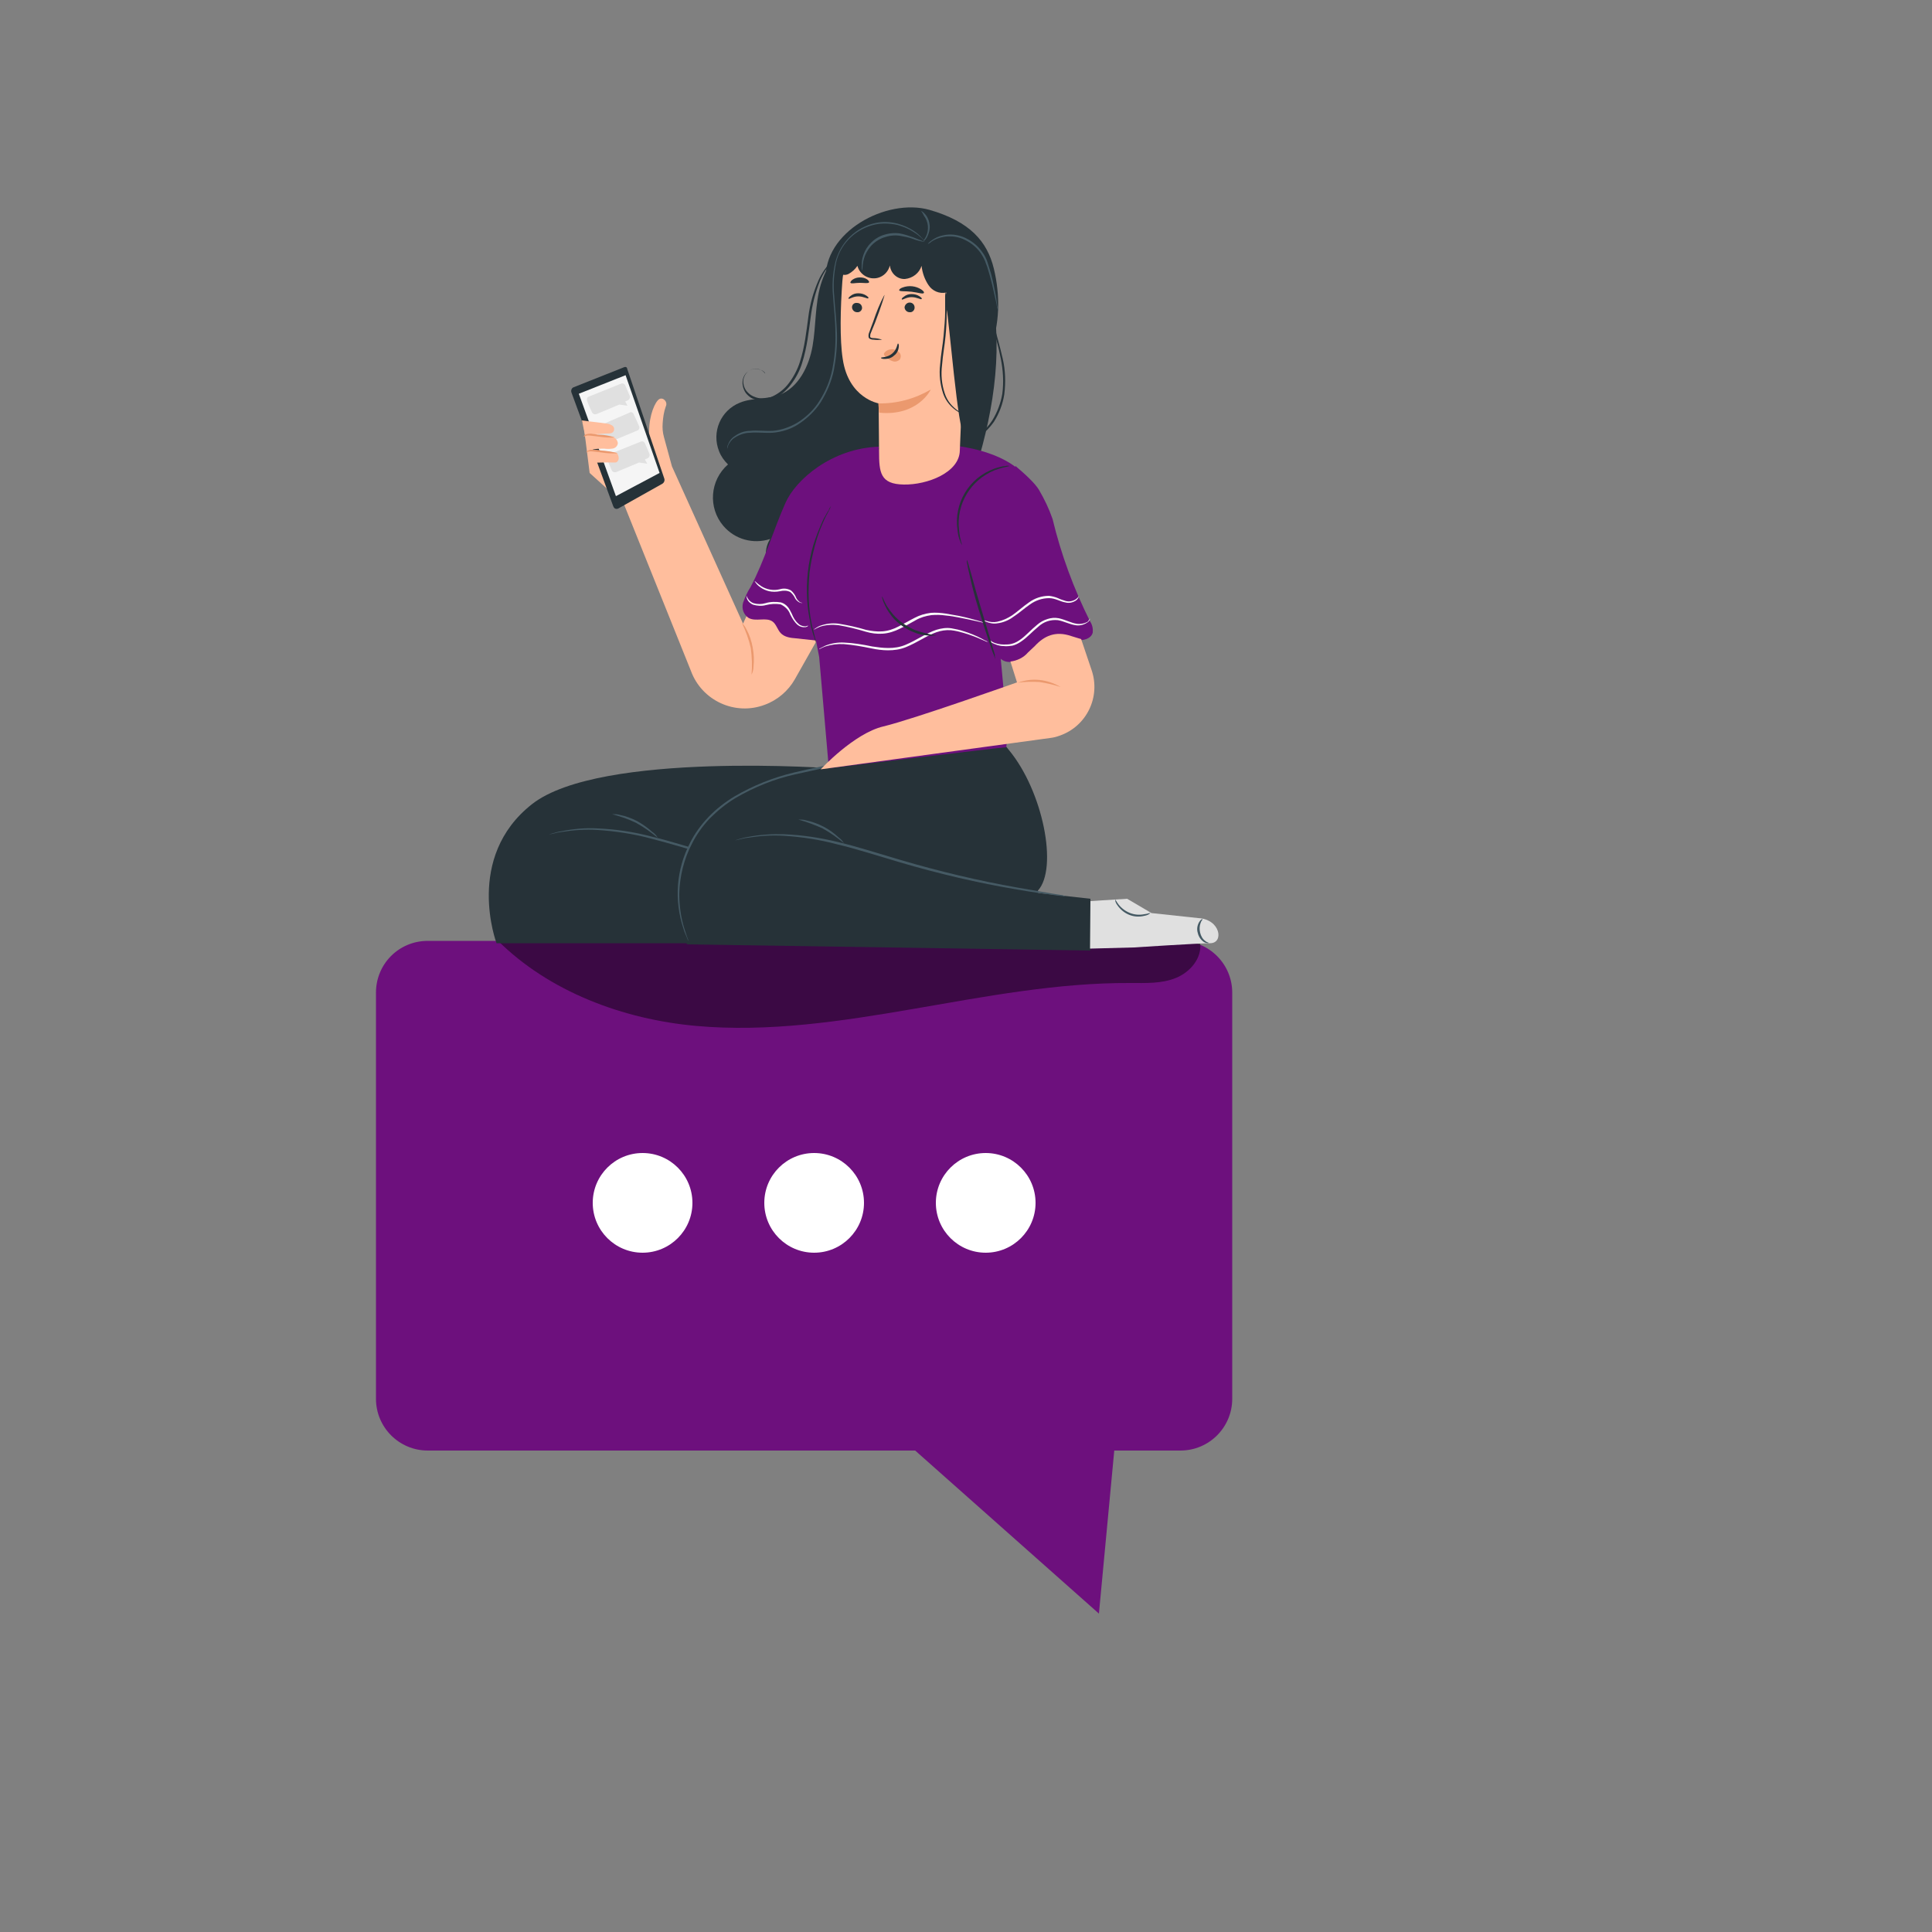 <?xml version="1.0" encoding="UTF-8"?> <!-- Generator: Adobe Illustrator 22.0.1, SVG Export Plug-In . SVG Version: 6.00 Build 0) --> <svg xmlns="http://www.w3.org/2000/svg" xmlns:xlink="http://www.w3.org/1999/xlink" version="1.1" id="Capa_1" x="0px" y="0px" viewBox="0 0 500 500" style="enable-background:new 0 0 500 500;" xml:space="preserve"><rect x="0" y="0" width="500" height="500" fill="#808080" stroke="none"/> <style type="text/css"> .st0{fill:#6D107D;} .st1{fill:#FFFFFF;} .st2{opacity:0.46;} .st3{fill:#263238;} .st4{fill:#FFBE9D;} .st5{fill:#F5F5F5;} .st6{fill:#E0E0E0;} .st7{fill:#EB996E;} .st8{fill:#455A64;} .st9{fill:#FAFAFA;} </style> <circle class="st0" cx="257.9" cy="246" r="12.9"></circle> <path class="st0" d="M110.7,243.5h194.8c7.4,0,13.4,6,13.4,13.4v105.1c0,7.4-6,13.4-13.4,13.4H110.7c-7.4,0-13.4-6-13.4-13.4l0,0 V256.9C97.3,249.5,103.2,243.5,110.7,243.5C110.6,243.5,110.6,243.5,110.7,243.5z"></path> <polyline class="st0" points="232,371.1 284.4,417.6 288.7,371.9 "></polyline> <circle class="st1" cx="166.3" cy="311.3" r="12.9"></circle> <circle class="st1" cx="210.7" cy="311.3" r="12.9"></circle> <circle class="st1" cx="255.1" cy="311.3" r="12.9"></circle> <path class="st2" d="M310.6,244l-20.8-0.6h-161c13.4,13.3,32.5,20.4,51.3,22.1s37.7-1.2,56.3-4.4s37.3-6.8,56.1-6.7 c4,0,8.1,0.2,11.8-1.3S311.1,248,310.6,244z"></path> <path class="st3" d="M235.5,56.3c-10.7,0.2-20,7.2-23.1,17.4c-1.5,5.1-1.2,10.6-2.1,15.8s-3.6,10.8-8.6,12.7c-3.3,1.2-7,0.7-10.2,2 c-5,2-7.4,7.6-5.4,12.6c0.5,1.3,1.3,2.4,2.3,3.4c-4.7,4.1-5.2,11.2-1.2,15.9c3,3.5,7.7,4.8,12.1,3.4c-1.9,3-1.2,7,0.9,9.7 c2.3,2.7,5.6,4.3,9.1,4.6c3.5,0.3,7-0.1,10.3-0.9c7.6-1.7,15.2-4.4,20.9-9.6c6.3-5.8,9.6-14,12.1-22.2c4.8-15.6,7.3-32.3,3.4-48.1"></path> <path class="st4" d="M200.7,143l-8.4,18.4l-18.4-40.7c-0.9-3.3-1.9-7-2.1-7.7c-0.3-1.1-0.4-2.3-0.3-3.5c0.1-1.5,0.3-2.9,0.8-4.3 c0.6-1.2-0.7-2.5-1.7-1.9s-2.6,4-2.6,8.3s-14.8-5.9-17.2-3.5l1.8,14.3c1.6,1.5,6.2,5.6,8.8,7.9l17.4,43.3 c2.8,7.7,11.4,11.7,19.1,8.8c3.3-1.2,6.1-3.6,7.8-6.6l11.2-19.8L200.7,143z"></path> <path class="st3" d="M161.6,95c0.3-0.1,0.6,0,0.7,0.3c0,0,0,0,0,0.1l9.6,28.4c0.2,0.5,0,1.1-0.5,1.4l-11.4,6.4 c-0.4,0.2-1,0.1-1.2-0.4c0-0.1-0.1-0.1-0.1-0.2l-10.8-29.4c-0.2-0.5,0-1.2,0.6-1.4L161.6,95z"></path> <polygon class="st5" points="161.9,97.1 170.7,122.4 159.4,128.4 149.8,101.9 "></polygon> <path class="st6" d="M151.9,103.6c0.3,0.9,0.9,2.3,1.3,3.1c0.2,0.4,0.6,0.6,1.1,0.5c0,0,0,0,0,0l6-2.5l2.1,0.3l-0.6-1.1l0.7-0.3 c0.4-0.2,0.6-0.6,0.5-1.1c0,0,0,0,0,0l-1.2-2.8c-0.2-0.4-0.7-0.6-1.1-0.4l-8.2,3.3C152,102.7,151.8,103.2,151.9,103.6 C151.9,103.6,151.9,103.6,151.9,103.6z"></path> <path class="st6" d="M157,118.6l1.3,3.1c0.2,0.4,0.6,0.6,1.1,0.5c0,0,0,0,0,0l6-2.5l2.1,0.3l-0.6-1.1l0.7-0.3 c0.4-0.2,0.6-0.6,0.5-1.1c0,0,0,0,0,0l-1.2-2.8c-0.2-0.4-0.6-0.6-1.1-0.4c0,0,0,0,0,0l-8.2,3.3C157.1,117.7,156.8,118.2,157,118.6 C157,118.6,157,118.6,157,118.6z"></path> <path class="st6" d="M164,107.2c0.4,0.8,1,2.2,1.4,3.1c0.2,0.4,0,0.9-0.4,1.1c0,0,0,0,0,0l-6,2.5l-1.2,1.7l-0.4-1.2l-0.7,0.3 c-0.4,0.2-0.9,0-1.1-0.4c0,0,0,0,0,0l-1.2-2.9c-0.2-0.4,0-0.9,0.4-1.1l8.1-3.5C163.3,106.5,163.8,106.7,164,107.2 C164,107.1,164,107.2,164,107.2z"></path> <path class="st4" d="M150.6,108.8c1.9,0.3,4.3,0.5,6.2,0.8c0.6,0,1.1,0.2,1.6,0.5c0.5,0.3,0.7,0.9,0.4,1.5c-0.3,0.6-1.1,0.6-1.7,0.6 c-1.4,0-3,0.3-4.4,0.2c1.8,0.2,3.5,0.3,5.5,0.6c0.9,0.1,1.6,0.8,1.7,1.7c-0.1,0.8-0.7,1.3-1.4,1.4c-0.7,0.1-1.5,0.1-2.2,0 c0,0-2.9,0-3.1,0.4c1.8,0,4.2,0.4,6.1,0.6c0.5,0,0.7,0.7,0.8,1.2c0.1,0.5-0.1,1-0.5,1.3c-0.2,0.1-0.5,0.1-0.7,0.1 c-2.4-0.1-3.6,0.1-6,0"></path> <path class="st7" d="M194.5,174.6c0.2-2.3,0.1-4.6-0.2-6.9c-0.5-2.2-1.3-4.4-2.3-6.5c0.5,0.5,0.9,1.1,1.2,1.7c0.8,1.5,1.3,3,1.6,4.7 c0.3,1.6,0.4,3.3,0.2,5C195,173.3,194.8,174,194.5,174.6z"></path> <path class="st7" d="M159.8,117.3c-1.4,0.1-2.8,0-4.1-0.2c-1.1-0.1-2.2-0.3-2.9-0.3c-0.4,0-0.8,0.1-1.1,0.3c0,0,0-0.1,0.2-0.3 c0.2-0.2,0.6-0.3,0.9-0.4c1,0,2,0,2.9,0.2C157.1,116.7,158.5,116.9,159.8,117.3z"></path> <path class="st7" d="M159.1,113.2c-1.4,0.1-2.7,0-4.1-0.2c-1.1-0.1-2.1-0.3-2.8-0.3s-1,0.4-1.1,0.3s0.2-0.6,1-0.7 c0.4-0.1,0.9-0.1,1.3,0l1.6,0.2C156.5,112.5,157.8,112.8,159.1,113.2z"></path> <path class="st3" d="M216.2,198.9c0,0-60.9-4.6-78.5,9.2s-9.2,36-9.2,36h99.5l3.8-45.9L216.2,198.9z"></path> <path class="st8" d="M227.7,230.5c-0.3,0-0.6,0-0.9-0.1c-0.6-0.1-1.4-0.1-2.5-0.3c-2.2-0.3-5.4-0.7-9.3-1.4 c-10.2-1.8-20.2-4.1-30.2-7c-5.8-1.7-11.3-3.4-16.4-4.7c-4.5-1.2-9.1-1.9-13.7-2.2c-3.1-0.2-6.2,0-9.3,0.5c-1.1,0.1-1.9,0.4-2.5,0.5 c-0.3,0.1-0.6,0.1-0.9,0.2c0.3-0.1,0.6-0.2,0.9-0.3c0.8-0.2,1.6-0.5,2.5-0.6c3.1-0.6,6.2-0.9,9.4-0.7c4.6,0.2,9.3,0.9,13.8,2.1 c5.1,1.2,10.6,3,16.4,4.7c9.9,2.9,19.9,5.3,30.1,7.2c3.9,0.7,7.1,1.2,9.2,1.6l2.5,0.4C227.4,230.4,227.7,230.5,227.7,230.5z"></path> <path class="st8" d="M170.2,216.8c-1.7-1.4-3.5-2.7-5.5-3.8c-2-1-4.1-1.7-6.3-2.3c0.7,0,1.4,0,2,0.2c1.6,0.3,3.1,0.9,4.5,1.6 c1.4,0.8,2.7,1.7,3.9,2.8C169.4,215.7,169.9,216.2,170.2,216.8z"></path> <path class="st3" d="M260.3,193.1c0,0-55.7,1.5-73.3,15.3s-9.2,36-9.2,36l104.4,1.6v-13.4l-13.5-1.5l-0.1-0.6 c5.3-5.8,1.3-25.8-7.5-36.4L260.3,193.1z"></path> <path class="st8" d="M275.9,232c-0.3,0-0.6,0-0.9-0.1c-0.6-0.1-1.4-0.1-2.5-0.3c-2.2-0.3-5.4-0.7-9.3-1.4c-10.2-1.7-20.3-4.1-30.2-7 c-5.8-1.7-11.3-3.5-16.4-4.7c-4.5-1.2-9-1.9-13.7-2.2c-3.1-0.2-6.2,0-9.3,0.5c-1.1,0.1-1.9,0.4-2.5,0.5c-0.3,0.1-0.6,0.1-0.9,0.2 c0.3-0.1,0.6-0.2,0.9-0.3c0.8-0.2,1.6-0.5,2.5-0.6c3.1-0.6,6.2-0.8,9.4-0.7c4.6,0.2,9.3,0.9,13.8,2c5.1,1.2,10.6,3,16.4,4.7 c9.9,2.9,19.9,5.3,30.1,7.1c3.9,0.7,7.1,1.2,9.3,1.6l2.5,0.4C275.3,231.8,275.6,231.9,275.9,232z"></path> <path class="st8" d="M218.4,218.2c-1.7-1.4-3.5-2.7-5.5-3.8c-2-0.9-4.1-1.7-6.3-2.3c0.7,0,1.4,0,2,0.2c3.2,0.7,6.1,2.2,8.4,4.4 C217.7,217.2,218.1,217.7,218.4,218.2z"></path> <path class="st8" d="M231.5,195.4c-0.3,0.1-0.6,0.1-0.9,0.1l-2.5,0.4c-2.1,0.3-5.2,0.8-9,1.6s-8.3,1.8-13.3,2.9 c-5.4,1.2-10.6,3.3-15.4,6.1c-2.5,1.5-4.7,3.3-6.7,5.3c-1.8,1.9-3.4,4.1-4.6,6.5c-2.1,4-3.2,8.5-3.3,13c0,3.1,0.4,6.1,1.3,9 c0.3,1,0.6,1.8,0.8,2.4c0.1,0.3,0.2,0.5,0.3,0.8c-0.2-0.2-0.3-0.5-0.4-0.8c-0.3-0.8-0.7-1.5-0.9-2.3c-2.5-7.4-1.9-15.4,1.7-22.3 c1.2-2.4,2.8-4.6,4.7-6.6c2-2.1,4.3-3.9,6.8-5.4c4.8-2.8,10-4.9,15.5-6.2c5-1.2,9.5-2.1,13.4-2.8s6.9-1.2,9.1-1.4 c1.1-0.1,1.9-0.2,2.5-0.3C230.9,195.4,231.2,195.4,231.5,195.4z"></path> <path class="st6" d="M282.2,233.2l9.5-0.6l6.3,3.7l12.1,1.3c5.8,0.3,6.7,6.5,3.1,6.5c-2.8,0-19.8,1.1-19.8,1.1l-11.3,0.3 L282.2,233.2z"></path> <path class="st8" d="M297.7,236.3c-0.4,0.4-0.9,0.6-1.5,0.7c-2.7,0.7-5.4-0.4-7-2.7c-0.3-0.4-0.6-0.9-0.6-1.5c0.1,0,0.3,0.5,0.9,1.3 c1.6,2,4.1,3,6.6,2.5C297.1,236.5,297.6,236.2,297.7,236.3z"></path> <path class="st8" d="M312.8,244c0,0.1-0.5,0.2-1.2-0.2c-0.8-0.5-1.4-1.4-1.6-2.3c-0.3-0.9-0.2-1.9,0.3-2.8c0.4-0.7,0.8-0.9,0.9-0.8 s-0.3,0.3-0.5,1c-0.3,0.8-0.3,1.7-0.1,2.5c0.2,0.8,0.6,1.6,1.3,2.1C312.3,243.9,312.8,243.9,312.8,244z"></path> <path class="st0" d="M219,117.4c0,0-11.9,26.1-11.2,30.5S212,170,212,170l2.5,28.8c0,0,44.8-5.4,45.8-5.4s-1.4-23.8-1.4-23.8 l6.8-45.7c0,0-3.1-6.2-17.3-8.4C240,114.1,219,117.4,219,117.4z"></path> <path class="st0" d="M251.8,152.5c0.6,4.7,2,9.2,4.2,13.3c0.9,1.6,1.7,3.7,3.1,4.8c2.2,1.7,5.4,0.1,7.4-1.8s4-4.3,6.8-4.4 c1.8-0.1,3.4,0.9,5.1,1.2s4-0.2,4.4-1.9c0.1-1-0.1-2-0.7-2.9c-4.2-8.4-7.5-17.3-9.7-26.5c-0.9-2.6-2.1-5.1-3.5-7.5 c-1-1.7-3.6-4.1-6.1-6.2"></path> <path class="st0" d="M227.5,115.6c-12.3,0.4-21.6,8.6-24.2,14.5c-3.1,6.9-5.5,15.2-9.1,21.9c-0.8,1.2-1.4,2.6-1.9,4 c-0.4,1.5,0.1,3,1.4,3.9c1.9,1.1,4.6-0.3,6.3,1c0.9,0.7,1.2,2,2,2.9c1,1.1,2.6,1.3,4,1.4l8.3,0.9"></path> <path class="st3" d="M249,141.1c-0.2-0.3-0.4-0.6-0.5-1c-0.4-0.9-0.6-1.9-0.7-2.9c-1-6.9,2.9-13.5,9.5-15.9c0.9-0.3,1.9-0.6,2.9-0.7 c0.4-0.1,0.7-0.1,1.1,0c-1.3,0.3-2.6,0.6-3.9,1.1c-6.2,2.5-10,8.8-9.2,15.5C248.3,138.5,248.6,139.8,249,141.1z"></path> <path class="st3" d="M215.1,130.9c-0.2,0.5-0.4,0.9-0.6,1.3c-0.2,0.4-0.5,0.9-0.8,1.5s-0.6,1.3-0.9,2c-0.8,1.8-1.4,3.6-1.9,5.5 c-0.6,2.3-1.1,4.6-1.4,7c-0.2,2.4-0.3,4.7-0.2,7.1c0.1,1.9,0.3,3.9,0.7,5.8c0.1,0.8,0.3,1.5,0.5,2.2s0.3,1.2,0.4,1.6 c0.1,0.5,0.3,0.9,0.3,1.4c-0.2-0.4-0.4-0.9-0.5-1.4c-0.2-0.5-0.4-1.1-0.5-1.6c-0.2-0.6-0.4-1.4-0.5-2.2c-0.4-1.9-0.7-3.9-0.8-5.8 c-0.3-4.8,0.2-9.6,1.6-14.3c0.6-1.9,1.3-3.7,2.1-5.5c0.3-0.7,0.6-1.4,1-2c0.3-0.5,0.5-1,0.9-1.5 C214.5,131.7,214.8,131.3,215.1,130.9z"></path> <path class="st9" d="M282.1,160.1c0,0,0,0.1-0.1,0.3c-0.1,0.3-0.3,0.5-0.6,0.7c-0.9,0.6-2,0.9-3.1,0.7c-1.4-0.2-2.9-1-4.5-1.3 c-1.9-0.2-3.7,0.4-5.1,1.7c-1.6,1.3-2.9,2.8-4.4,3.8c-0.7,0.5-1.5,0.9-2.3,1.1c-0.7,0.1-1.5,0.2-2.3,0.1c-1.1,0-2.1-0.4-3.1-0.9 c-0.2-0.2-0.5-0.4-0.6-0.6c-0.1-0.2-0.2-0.3-0.1-0.3c0.3,0.3,0.6,0.5,0.9,0.7c0.9,0.5,2,0.7,3,0.7c0.7,0,1.4,0,2.1-0.2 c0.8-0.2,1.5-0.6,2.2-1.1c1.4-1,2.7-2.5,4.3-3.8c0.8-0.7,1.7-1.2,2.7-1.5c0.9-0.3,1.9-0.4,2.9-0.2c1.8,0.4,3.2,1.2,4.5,1.4 c1,0.2,2.1,0,3-0.5C281.6,160.7,281.9,160.4,282.1,160.1z"></path> <path class="st9" d="M279.2,154.3c0,0.1,0,0.2-0.1,0.3c-0.1,0.3-0.3,0.5-0.5,0.7c-0.8,0.6-1.9,0.9-2.9,0.6c-1.3-0.2-2.6-1.1-4.2-1.1 c-1.8,0-3.5,0.6-4.9,1.6c-1.6,1.1-2.9,2.3-4.3,3.2c-1.2,0.9-2.6,1.5-4.1,1.7c-1,0.2-2.1,0-3-0.4c-0.3-0.1-0.7-0.3-0.9-0.6 c0,0,0.3,0.2,1,0.4c0.9,0.3,1.9,0.4,2.8,0.2c1.4-0.3,2.7-0.9,3.9-1.7c1.3-0.9,2.7-2.2,4.3-3.3c1.5-1.1,3.3-1.7,5.2-1.7 c0.8,0.1,1.6,0.3,2.3,0.6c0.6,0.3,1.3,0.5,1.9,0.7c0.9,0.3,1.9,0.1,2.7-0.4C278.8,154.8,279,154.6,279.2,154.3z"></path> <path class="st9" d="M209.2,161.9c0,0-0.2,0.3-0.7,0.4c-0.8,0.1-1.5-0.1-2.1-0.6c-0.8-0.7-1.4-1.7-1.9-2.7c-0.4-1.2-1.4-2.1-2.5-2.6 c-1.3-0.2-2.6-0.1-3.8,0.2c-1.1,0.3-2.2,0.2-3.3-0.1c-0.7-0.3-1.3-0.8-1.6-1.6c-0.2-0.5-0.1-0.8-0.1-0.8s0,0.3,0.3,0.7 c0.3,0.6,0.9,1.1,1.5,1.3c1,0.3,2.1,0.3,3.1,0c1.3-0.4,2.7-0.4,4-0.2c0.7,0.2,1.3,0.6,1.8,1.2c0.4,0.5,0.7,1.1,1,1.7 c0.4,1,0.9,1.9,1.7,2.6c0.5,0.5,1.2,0.7,1.9,0.7C208.7,162,208.9,162,209.2,161.9z"></path> <path class="st9" d="M207.7,156c0,0-0.2,0.1-0.6,0c-0.5-0.2-1-0.6-1.3-1.1c-0.3-0.7-0.8-1.3-1.3-1.7c-0.8-0.4-1.8-0.4-2.6-0.2 c-1,0.2-2,0.2-2.9,0c-0.8-0.2-1.5-0.5-2.2-1c-0.6-0.4-1.1-0.9-1.5-1.6c0.1-0.1,0.6,0.6,1.7,1.3c1.4,0.9,3.2,1.2,4.8,0.8 c1-0.3,2-0.2,2.9,0.3c0.6,0.5,1.1,1.2,1.4,2c0.2,0.4,0.6,0.8,1,1.1C207.4,156,207.7,156,207.7,156z"></path> <path class="st9" d="M254.7,161.2c0,0-0.6-0.1-1.8-0.4s-2.8-0.6-4.8-1c-1-0.2-2.1-0.4-3.3-0.5c-1.3-0.2-2.6-0.2-3.8-0.1 c-1.4,0.2-2.8,0.6-4,1.3c-1.3,0.7-2.6,1.5-4.1,2.2c-1.4,0.7-2.9,1.2-4.5,1.3c-1.5,0.1-2.9-0.1-4.3-0.5c-2.3-0.7-4.7-1.3-7.1-1.7 c-1.6-0.2-3.3-0.1-4.8,0.4c-0.5,0.2-1.1,0.5-1.6,0.8c0,0,0.1-0.1,0.3-0.3c0.4-0.3,0.8-0.5,1.2-0.7c1.6-0.6,3.2-0.8,4.9-0.6 c2.4,0.4,4.8,0.9,7.1,1.6c1.4,0.3,2.8,0.5,4.2,0.4c1.5-0.1,3-0.6,4.3-1.3c1.4-0.7,2.7-1.5,4.1-2.2c1.3-0.7,2.7-1.1,4.2-1.3 c1.3-0.1,2.6,0,3.9,0.2c1.2,0.2,2.3,0.4,3.4,0.6c2,0.4,3.7,0.9,4.8,1.2c0.6,0.2,1,0.3,1.3,0.4S254.7,161.1,254.7,161.2z"></path> <path class="st9" d="M255.7,166.2c0,0-0.6-0.2-1.7-0.7s-2.6-1.1-4.6-1.7c-1.1-0.3-2.2-0.6-3.3-0.7c-1.3-0.1-2.5,0.1-3.7,0.5 c-2.6,0.9-5,2.7-8,3.9c-1.5,0.6-3,0.8-4.6,0.8c-1.4,0-2.9-0.2-4.3-0.5c-2.4-0.5-4.7-0.9-7.1-1.1c-1.6-0.1-3.2,0.1-4.8,0.6 c-1.1,0.4-1.6,0.8-1.6,0.7s0.1-0.1,0.4-0.3c0.4-0.2,0.8-0.4,1.2-0.6c1.5-0.6,3.2-0.9,4.9-0.8c2.4,0.1,4.8,0.5,7.2,1 c2.7,0.4,5.7,0.8,8.6-0.4s5.3-3,8-3.9c1.3-0.4,2.6-0.6,3.9-0.4c1.1,0.2,2.2,0.4,3.3,0.8c1.6,0.5,3.1,1.1,4.6,1.9 c0.5,0.3,0.9,0.5,1.2,0.6C255.4,166,255.6,166.1,255.7,166.2z"></path> <path class="st3" d="M242.3,164.4c0,0-0.3,0.1-0.7,0.1c-0.7,0.1-1.3,0-2-0.1c-1-0.1-2-0.3-2.9-0.7c-1.1-0.4-2.2-1-3.2-1.7 c-1-0.7-1.9-1.5-2.7-2.5c-0.6-0.8-1.2-1.6-1.6-2.5c-0.3-0.6-0.6-1.2-0.8-1.9c-0.1-0.4-0.2-0.7-0.1-0.7s0.4,1,1.2,2.4 c0.5,0.8,1.1,1.6,1.7,2.3c0.8,0.9,1.7,1.7,2.6,2.3c1,0.7,2,1.2,3.1,1.7c0.9,0.3,1.8,0.6,2.8,0.8 C241.3,164.4,242.3,164.3,242.3,164.4z"></path> <path class="st3" d="M257.6,170.5c-0.2-0.3-0.3-0.6-0.4-1c-0.3-0.6-0.6-1.6-1-2.7c-0.8-2.3-1.8-5.5-2.9-9s-1.9-6.8-2.4-9.1 c-0.3-1.2-0.5-2.1-0.6-2.8c-0.1-0.3-0.1-0.7-0.1-1c0.2,0.3,0.3,0.7,0.4,1c0.2,0.8,0.5,1.7,0.8,2.8c0.6,2.3,1.5,5.5,2.6,9.1 s2,6.7,2.7,9c0.3,1.1,0.6,2,0.8,2.7C257.4,169.8,257.5,170.2,257.6,170.5z"></path> <path class="st4" d="M212.4,199.1c0,0,8.6-9.3,16.2-11.1s34.6-11.4,34.6-11.4l-1.7-5.4l0,0c1.7-0.2,3.4-1,4.5-2.3l1.8-1.7 c2.4-2.6,5.3-4,9.4-2.6l2.6,0.8l2.7,8c2.4,7-1.3,14.6-8.3,17c-0.8,0.3-1.6,0.5-2.5,0.6L212.4,199.1z"></path> <path class="st7" d="M274.5,177.8c-1.8-0.6-3.6-1-5.5-1.3c-1.9-0.1-3.8-0.1-5.6,0.2C267.1,175.3,271.1,175.8,274.5,177.8 L274.5,177.8z"></path> <path class="st3" d="M213.7,72.6C213,60,229.4,51.2,240.5,54.3c10.5,3,15,8.2,16.7,15.2s1.6,14.6-1.1,21.3c-1.4,3.3-3.8,6.6-7.3,7"></path> <path class="st4" d="M247.2,64.8c1.8,0.2,3.2,1.8,3.2,3.6l0,0l-2,48.2c-0.1,5.7-8.4,8.9-14.5,8.8l0,0c-6.1-0.1-6.4-3.1-6.4-8.6 c-0.1-9-0.1-12.4-0.1-12.4s-7.8-1.3-9.3-11.5c-0.8-5-0.6-13.3-0.1-20.1c0.4-6.1,4.4-13.5,10.5-12.9L247.2,64.8z"></path> <path class="st3" d="M220.5,79.5c0,0.7,0.6,1.3,1.3,1.3c0.7,0.1,1.3-0.5,1.3-1.1c0,0,0,0,0,0c0-0.7-0.5-1.3-1.3-1.3 C221.1,78.3,220.5,78.8,220.5,79.5C220.5,79.5,220.5,79.5,220.5,79.5z"></path> <path class="st3" d="M219.6,77.3c0.2,0.2,1.1-0.6,2.5-0.6s2.4,0.7,2.6,0.5s-0.1-0.4-0.5-0.7c-0.6-0.4-1.3-0.6-2.1-0.6 c-0.7,0-1.4,0.2-2,0.7C219.7,76.9,219.5,77.2,219.6,77.3z"></path> <path class="st3" d="M234.1,79.5c0,0.7,0.6,1.3,1.3,1.3c0.7,0.1,1.3-0.5,1.3-1.2c0,0,0,0,0,0c0-0.7-0.5-1.3-1.3-1.3 C234.8,78.3,234.2,78.8,234.1,79.5C234.1,79.5,234.1,79.5,234.1,79.5z"></path> <path class="st3" d="M233.4,77.5c0.2,0.2,1.1-0.6,2.5-0.6s2.4,0.7,2.6,0.5s-0.1-0.4-0.5-0.7c-0.6-0.4-1.3-0.6-2.1-0.6 c-0.7,0-1.4,0.2-2,0.7C233.4,77.1,233.3,77.4,233.4,77.5z"></path> <path class="st3" d="M228.3,87.9c-0.7-0.2-1.5-0.4-2.3-0.4c-0.4,0-0.7-0.1-0.8-0.3c0-0.4,0-0.7,0.2-1.1l1.1-2.7 c1.5-3.9,2.5-7.1,2.4-7.1c-1.2,2.2-2.1,4.5-2.9,6.9c-0.4,1-0.7,1.9-1,2.7c-0.2,0.4-0.3,0.9-0.2,1.4c0.1,0.3,0.3,0.4,0.6,0.5 c0.2,0.1,0.4,0.1,0.6,0.1C226.8,88,227.5,88,228.3,87.9z"></path> <path class="st7" d="M227.3,104.4c4.8,0.1,9.5-1.2,13.6-3.6c0,0-3.3,7-13.4,6L227.3,104.4z"></path> <path class="st7" d="M228.9,91.3c0.5-0.7,1.4-1,2.3-0.9c0.6,0.1,1.2,0.4,1.6,0.9c0.4,0.5,0.4,1.1,0.1,1.7c-0.5,0.5-1.2,0.7-1.8,0.5 c-0.7-0.2-1.3-0.6-1.8-1.1c-0.2-0.1-0.3-0.3-0.4-0.4C228.7,91.7,228.7,91.5,228.9,91.3"></path> <path class="st3" d="M232.4,88.9c-0.2,0-0.2,1.5-1.5,2.6s-2.9,0.9-2.9,1.1s0.4,0.3,1,0.3c0.9,0,1.8-0.3,2.4-0.9 c0.7-0.5,1.1-1.3,1.2-2.2C232.7,89.2,232.5,88.9,232.4,88.9z"></path> <path class="st3" d="M232.7,75.1c0.1,0.4,1.5,0.2,3.2,0.4s3,0.7,3.2,0.3c0.1-0.2-0.1-0.5-0.7-0.9c-1.4-0.9-3.2-1.1-4.8-0.5 C233,74.6,232.7,74.9,232.7,75.1z"></path> <path class="st3" d="M220.1,73.2c0.3,0.3,1.2,0,2.4,0s2.1,0.2,2.4-0.1c0.1-0.2-0.1-0.5-0.5-0.8c-0.6-0.4-1.2-0.5-1.9-0.5 c-0.7,0-1.3,0.2-1.9,0.6C220.2,72.7,220,73.1,220.1,73.2z"></path> <path class="st3" d="M233.4,56.7c-3.4,0.2-6.8,1.2-9.7,3c-3.3,1.7-5.9,4.7-7,8.3c-0.3,0.7-0.3,1.6,0.1,2.3c0.7,0.8,1.8,1.1,2.8,0.6 c0.9-0.5,1.7-1.2,2.3-2.1c0.6,2.3,3,3.7,5.3,3.1c1.5-0.4,2.7-1.6,3.1-3.2c0.2,2,1.9,3.6,3.9,3.5c2-0.2,3.7-1.5,4.3-3.4 c0.2,1.8,0.8,3.5,1.8,5c1,1.5,2.8,2.3,4.6,1.9c-0.4,1.5-0.3,3.1,0.1,4.5c0.5,1.4,3,32.5,4.5,32s1.1-32,1.4-33.5 c0.7-2.8,1.1-5.6,1.1-8.5c0.2-6.1-4-11.4-10-12.6c-2.9-0.7-5.9-0.9-8.8-0.8"></path> <path class="st3" d="M198.1,96.8c0,0-0.1-0.2-0.4-0.5c-0.4-0.4-1-0.7-1.5-0.8c-0.9-0.2-1.8,0-2.6,0.6c-0.9,0.8-1.4,2-1.2,3.2 c0.1,0.7,0.4,1.4,0.8,1.9c0.5,0.6,1.1,1.1,1.8,1.4c1.6,0.7,3.3,0.7,4.9,0c1.7-0.8,3.2-2,4.3-3.5c1.2-1.6,2.2-3.5,2.8-5.4 c1.3-4,1.7-8.1,2.2-11.7c0.4-3.3,1.3-6.4,2.6-9.4c0.9-2,2.2-3.9,3.9-5.4c0.5-0.4,1-0.8,1.5-1.1c0.2-0.1,0.4-0.2,0.6-0.3 c0,0-0.7,0.5-1.9,1.5c-1.6,1.5-2.8,3.3-3.7,5.4c-1.2,3-2,6.2-2.4,9.4c-0.5,3.6-0.9,7.7-2.2,11.8c-0.6,2-1.6,3.9-2.9,5.6 c-1.2,1.6-2.7,2.9-4.5,3.7c-1.7,0.7-3.6,0.7-5.3,0c-0.8-0.3-1.4-0.9-1.9-1.5c-0.4-0.6-0.7-1.3-0.8-2.1c-0.2-1.3,0.3-2.7,1.4-3.5 c0.8-0.6,1.8-0.8,2.8-0.5c0.6,0.1,1.2,0.4,1.6,0.9C197.9,96.5,198,96.6,198.1,96.8z"></path> <path class="st3" d="M251.8,113.4c0-0.1,0.6-0.3,1.6-1c1.4-1,2.5-2.2,3.4-3.6c1.3-2.1,2.2-4.5,2.6-6.9c0.4-3,0.2-6.1-0.4-9.1 c-0.6-3.2-1.5-6.2-2.3-8.9s-1.5-5.2-1.9-7.3c-0.3-1.7-0.5-3.4-0.6-5.1c0-0.6,0-1.1,0-1.4c0-0.2,0-0.3,0.1-0.5c0.1,0,0,0.7,0.1,1.9 c0.1,1.7,0.4,3.4,0.7,5c0.4,2.1,1.1,4.6,2,7.3c0.9,3,1.7,6,2.4,9c0.7,3,0.8,6.2,0.4,9.3c-0.4,2.5-1.3,4.9-2.7,7.1 c-1,1.4-2.2,2.7-3.6,3.6c-0.4,0.3-0.8,0.5-1.2,0.7C252.1,113.4,252,113.4,251.8,113.4z"></path> <path class="st3" d="M253.6,106.9c-0.1,0.1-0.2,0.1-0.4,0.2c-0.4,0.1-0.7,0.2-1.1,0.3c-1.4,0.1-2.8-0.2-4.1-0.8 c-1.8-1.1-3.2-2.7-3.9-4.7c-0.8-2.4-1.1-5-0.8-7.5c0.2-2.7,0.7-5.2,0.9-7.5s0.4-4.4,0.4-6.1s0-3.2,0-4.1c0-0.5,0-1,0-1.5 c0.1,0.5,0.2,1,0.2,1.5c0.1,1,0.2,2.4,0.2,4.2c0,2.1-0.1,4.1-0.3,6.1c-0.2,2.3-0.7,4.8-0.9,7.5c-0.3,2.5-0.1,4.9,0.7,7.3 c0.6,1.9,1.9,3.5,3.6,4.6c1.2,0.7,2.5,1,3.9,1C253.1,107.1,253.6,106.9,253.6,106.9z"></path> <path class="st8" d="M188.2,116.1c0-0.3,0-0.7,0.2-1c0.3-0.9,0.9-1.7,1.7-2.2c1.2-0.9,2.6-1.4,4.1-1.4c1.7-0.2,3.7,0.1,5.8,0 c2.3-0.2,4.5-1,6.5-2.2c2.2-1.4,4.2-3.3,5.6-5.6c1.6-2.5,2.7-5.2,3.3-8.1c0.6-3.1,0.9-6.3,0.8-9.4c0-3.3-0.4-6.4-0.6-9.5 c-0.3-3-0.1-6,0.6-8.9c1.3-5.1,5.3-9,10.4-10.1c1.9-0.4,3.9-0.3,5.8,0.2c1.4,0.4,2.8,1,4,1.8c0.8,0.5,1.5,1.1,2.1,1.8 c0.2,0.2,0.4,0.4,0.5,0.5s0.2,0.2,0.1,0.2c-0.9-0.9-1.8-1.7-2.9-2.3c-1.2-0.8-2.6-1.3-4-1.7c-1.9-0.4-3.8-0.5-5.7-0.1 c-2.3,0.5-4.4,1.6-6.1,3.1c-2,1.8-3.4,4.1-4,6.7c-0.6,2.9-0.8,5.8-0.5,8.8c0.2,3.1,0.6,6.3,0.7,9.5c0.1,3.2-0.2,6.4-0.8,9.6 c-0.6,2.9-1.8,5.7-3.4,8.3c-1.5,2.3-3.5,4.2-5.8,5.7c-2,1.3-4.3,2-6.7,2.2c-2.2,0.1-4.1-0.2-5.8,0c-1.4,0-2.8,0.5-4,1.3 c-0.8,0.5-1.3,1.2-1.7,2.1C188.3,115.7,188.3,116.1,188.2,116.1z"></path> <path class="st8" d="M238.4,54.6c0,0,0.5,0.2,1,0.8c0.7,0.8,1.1,1.8,1.2,2.9c0.1,1.1-0.2,2.1-0.7,3.1c-0.4,0.7-0.8,1-0.9,1 s0.2-0.4,0.6-1.1c0.9-1.8,0.7-3.9-0.5-5.5C238.7,54.9,238.3,54.6,238.4,54.6z"></path> <path class="st8" d="M258.3,80.5c-0.1-0.4-0.2-0.8-0.3-1.2c-0.1-0.8-0.4-1.9-0.7-3.3s-0.7-3.1-1.2-4.9c-0.3-0.9-0.5-1.9-0.9-2.8 c-0.3-1-0.8-1.9-1.4-2.8c-1.2-1.7-2.8-2.9-4.7-3.7c-1.5-0.6-3.2-0.8-4.9-0.5c-1.1,0.2-2.2,0.6-3.1,1.2c-0.3,0.3-0.7,0.5-1,0.7 c0,0,0.1-0.1,0.2-0.3c0.2-0.2,0.4-0.4,0.7-0.6c0.9-0.7,2-1.2,3.1-1.4c1.7-0.4,3.5-0.2,5.1,0.4c2,0.8,3.7,2.1,4.9,3.8 c0.7,0.9,1.2,1.9,1.5,2.9c0.3,1,0.6,2,0.9,2.9c0.5,1.9,0.8,3.6,1.1,5s0.4,2.6,0.5,3.4C258.3,79.7,258.4,80.1,258.3,80.5z"></path> <path class="st8" d="M239.4,62.6c-1.1-0.1-2.2-0.4-3.2-0.8c-1.1-0.4-2.3-0.6-3.4-0.8c-1.4-0.2-2.8,0-4.2,0.5 c-1.3,0.5-2.5,1.3-3.4,2.4c-0.7,0.9-1.3,1.9-1.6,3c-0.3,1-0.4,2.1-0.4,3.2c-0.1-0.3-0.2-0.6-0.2-0.9c0-0.8,0-1.6,0.2-2.4 c0.3-1.2,0.8-2.3,1.6-3.3c1-1.2,2.2-2.1,3.6-2.6c1.4-0.5,2.9-0.7,4.4-0.5c1.2,0.2,2.3,0.6,3.5,1C238.2,62.2,239.4,62.6,239.4,62.6z"></path> </svg> 
